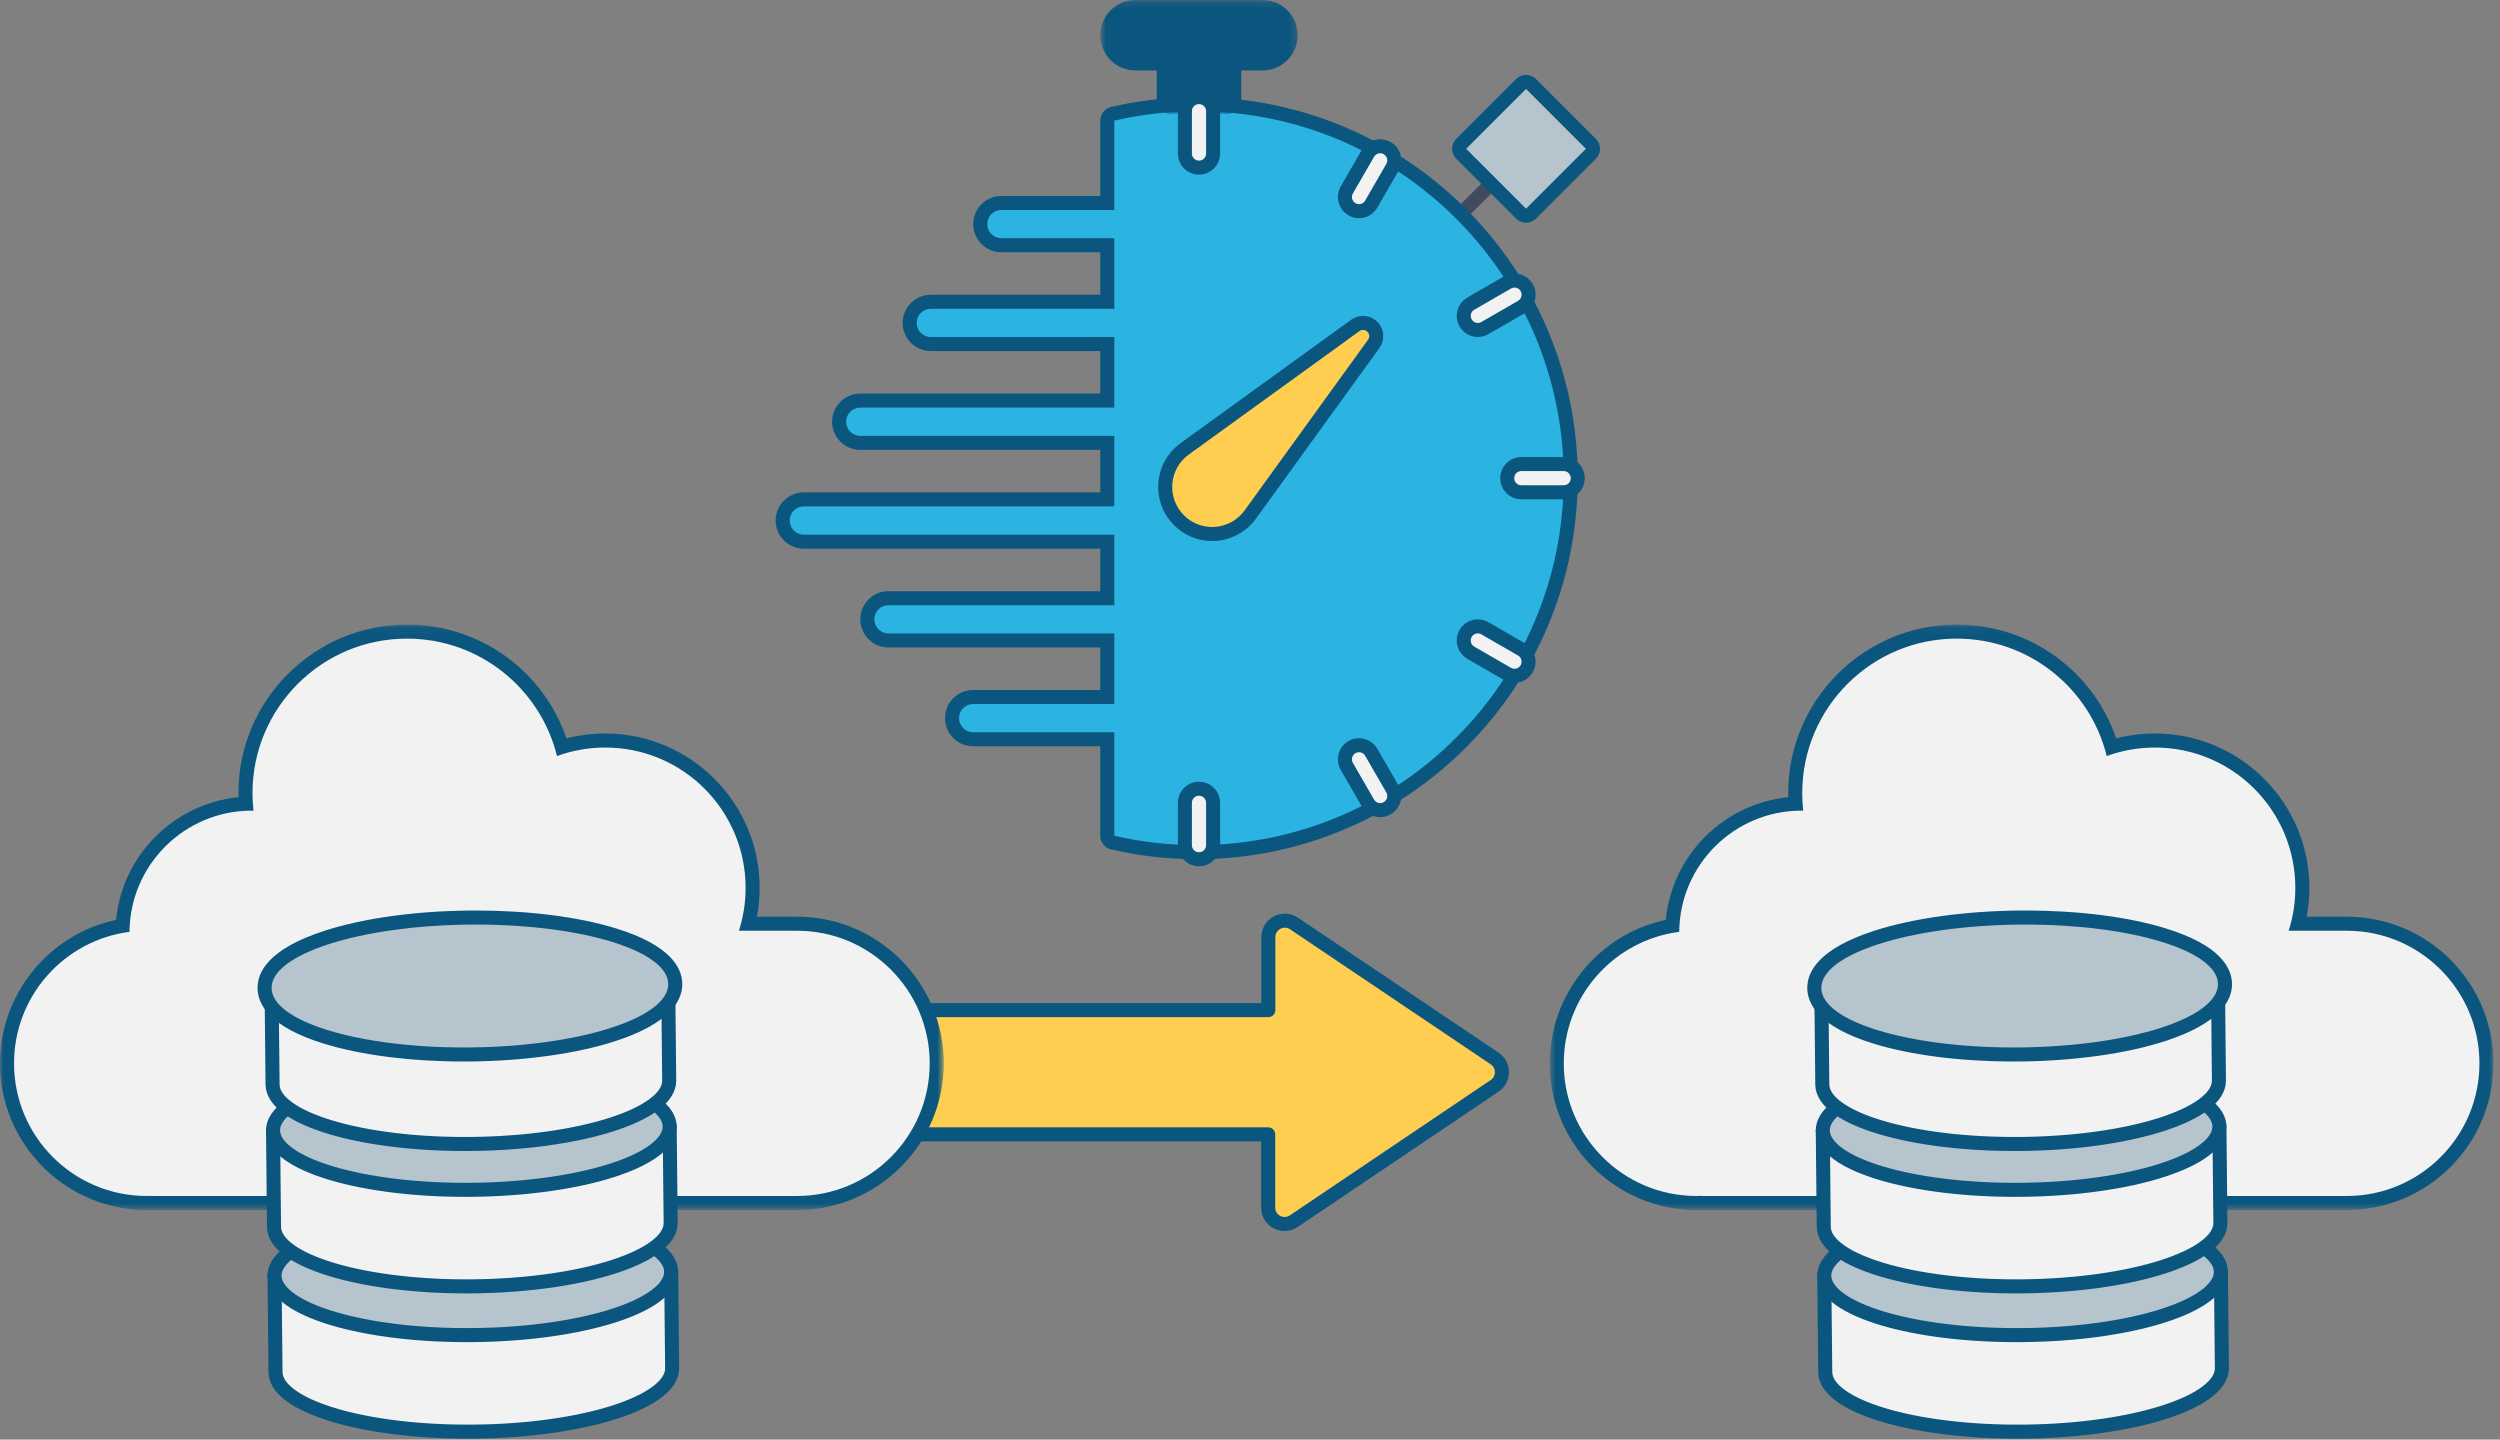<?xml version="1.0" encoding="UTF-8" standalone="no"?>
<svg width="356px" height="205px" viewBox="0 0 356 205" version="1.1" xmlns="http://www.w3.org/2000/svg" xmlns:xlink="http://www.w3.org/1999/xlink">
    <rect x="0" y="0" width="356" height="205" fill="#808080" stroke="none"/>
    <!-- Generator: Sketch 50.2 (55047) - http://www.bohemiancoding.com/sketch -->
    <title>Group</title>
    <desc>Created with Sketch.</desc>
    <defs>
        <polygon id="path-1" points="0.677 0.132 28.797 0.132 28.797 16.361 0.677 16.361"></polygon>
        <polygon id="path-3" points="0 0.071 134.389 0.071 134.389 83.438 0 83.438"></polygon>
        <polygon id="path-5" points="0.682 0.071 135.071 0.071 135.071 83.438 0.682 83.438"></polygon>
    </defs>
    <g id="Page-1" stroke="none" stroke-width="1" fill="none" fill-rule="evenodd">
        <g id="-" transform="translate(-835, -1138)">
            <g id="Group" transform="translate(835, 1137)">
                <path d="M212.842,151.732 L184.265,132.503 C182.707,131.456 180.613,132.579 180.613,134.443 L180.613,144.837 L38.933,144.837 C38.504,144.837 38.094,144.904 37.681,144.963 L54.335,162.534 L180.588,162.534 L180.588,172.953 C180.588,174.843 182.683,175.941 184.239,174.894 L212.816,155.639 C214.221,154.72 214.221,152.677 212.842,151.732" id="Fill-1" fill="#FFCD50"></path>
                <path d="M212.842,151.732 L184.265,132.503 C182.707,131.456 180.613,132.579 180.613,134.443 L180.613,144.837 L38.933,144.837 C38.504,144.837 38.094,144.904 37.681,144.963 L54.335,162.534 L180.588,162.534 L180.588,172.953 C180.588,174.843 182.683,175.941 184.239,174.894 L212.816,155.639 C214.221,154.72 214.221,152.677 212.842,151.732 Z" id="Stroke-3" stroke="#0B567F" stroke-width="2" stroke-linecap="round" stroke-linejoin="round"></path>
                <path d="M207.362,32.14 L214.466,25.035" id="Stroke-5" stroke="#424A60" stroke-width="2" stroke-linecap="round"></path>
                <path d="M217.308,31.72 C217.042,31.72 216.788,31.615 216.601,31.427 L208.074,22.899 C207.683,22.509 207.683,21.876 208.074,21.485 L216.602,12.956 C216.789,12.769 217.043,12.663 217.309,12.663 C217.575,12.663 217.829,12.769 218.016,12.956 L226.543,21.484 C226.934,21.875 226.934,22.508 226.543,22.898 L218.015,31.427 C217.828,31.615 217.574,31.72 217.308,31.72" id="Fill-7" fill="#B6C4CE"></path>
                <path d="M217.31,11.664 C216.779,11.664 216.271,11.874 215.896,12.249 L207.367,20.778 C206.585,21.56 206.585,22.826 207.367,23.607 L215.894,32.134 C216.269,32.509 216.778,32.72 217.308,32.72 C217.838,32.72 218.347,32.509 218.722,32.134 L227.251,23.605 C228.033,22.824 228.033,21.558 227.251,20.777 L218.724,12.249 C218.349,11.874 217.839,11.664 217.31,11.664 M217.31,13.664 L225.837,22.191 L217.308,30.72 L208.781,22.192 L217.31,13.664" id="Fill-9" fill="#0B567F"></path>
                <path d="M170.409,122.351 C166.417,122.351 162.394,121.892 158.453,120.987 C157.999,120.882 157.677,120.478 157.677,120.012 L157.677,106.271 L138.577,106.271 C136.918,106.271 135.567,104.921 135.567,103.262 C135.567,101.602 136.918,100.251 138.577,100.251 L157.677,100.251 L157.677,92.202 L126.517,92.202 C124.858,92.202 123.508,90.851 123.508,89.192 C123.508,87.532 124.858,86.182 126.517,86.182 L157.677,86.182 L157.677,78.132 L114.458,78.132 C112.799,78.132 111.448,76.782 111.448,75.122 C111.448,73.462 112.799,72.112 114.458,72.112 L157.677,72.112 L157.677,64.062 L122.498,64.062 C120.839,64.062 119.488,62.712 119.488,61.053 C119.488,59.393 120.839,58.042 122.498,58.042 L157.677,58.042 L157.677,49.993 L132.548,49.993 C130.888,49.993 129.538,48.643 129.538,46.983 C129.538,45.323 130.888,43.973 132.548,43.973 L157.677,43.973 L157.677,35.923 L142.597,35.923 C140.938,35.923 139.588,34.573 139.588,32.913 C139.588,31.254 140.938,29.903 142.597,29.903 L157.677,29.903 L157.677,18.172 C157.677,17.706 157.999,17.302 158.453,17.198 C162.394,16.293 166.418,15.834 170.409,15.834 C199.776,15.834 223.668,39.726 223.668,69.092 C223.668,98.459 199.776,122.351 170.409,122.351" id="Fill-11" fill="#2BB3E2"></path>
                <path d="M170.409,14.834 C166.342,14.834 162.244,15.302 158.229,16.224 C157.321,16.432 156.678,17.241 156.678,18.173 L156.678,28.904 L142.597,28.904 C140.387,28.904 138.588,30.703 138.588,32.914 C138.588,35.125 140.387,36.924 142.597,36.924 L156.678,36.924 L156.678,42.974 L132.548,42.974 C130.336,42.974 128.537,44.772 128.537,46.983 C128.537,49.194 130.336,50.993 132.548,50.993 L156.678,50.993 L156.678,57.043 L122.498,57.043 C120.287,57.043 118.488,58.842 118.488,61.053 C118.488,63.264 120.287,65.063 122.498,65.063 L156.678,65.063 L156.678,71.113 L114.459,71.113 C112.247,71.113 110.448,72.912 110.448,75.123 C110.448,77.334 112.247,79.133 114.459,79.133 L156.678,79.133 L156.678,85.183 L126.517,85.183 C124.306,85.183 122.508,86.981 122.508,89.192 C122.508,91.403 124.306,93.202 126.517,93.202 L156.678,93.202 L156.678,99.252 L138.578,99.252 C136.367,99.252 134.568,101.051 134.568,103.262 C134.568,105.473 136.367,107.272 138.578,107.272 L156.678,107.272 L156.678,120.013 C156.678,120.945 157.321,121.754 158.229,121.962 C162.244,122.884 166.342,123.352 170.409,123.352 C200.328,123.352 224.668,99.011 224.668,69.093 C224.668,39.175 200.328,14.834 170.409,14.834 M170.409,16.834 C199.269,16.834 222.668,40.232 222.668,69.093 C222.668,97.954 199.269,121.352 170.409,121.352 C166.373,121.352 162.449,120.879 158.678,120.013 L158.678,105.272 L138.578,105.272 C137.467,105.272 136.568,104.374 136.568,103.262 C136.568,102.15 137.467,101.252 138.578,101.252 L158.678,101.252 L158.678,91.202 L126.517,91.202 C125.406,91.202 124.508,90.304 124.508,89.192 C124.508,88.081 125.406,87.183 126.517,87.183 L158.678,87.183 L158.678,77.133 L114.459,77.133 C113.346,77.133 112.448,76.234 112.448,75.123 C112.448,74.011 113.346,73.113 114.459,73.113 L158.678,73.113 L158.678,63.063 L122.498,63.063 C121.387,63.063 120.488,62.165 120.488,61.053 C120.488,59.941 121.387,59.043 122.498,59.043 L158.678,59.043 L158.678,48.993 L132.548,48.993 C131.436,48.993 130.537,48.095 130.537,46.983 C130.537,45.872 131.436,44.974 132.548,44.974 L158.678,44.974 L158.678,34.924 L142.597,34.924 C141.486,34.924 140.588,34.025 140.588,32.914 C140.588,31.802 141.486,30.904 142.597,30.904 L158.678,30.904 L158.678,18.173 C162.449,17.307 166.373,16.834 170.409,16.834" id="Fill-13" fill="#0B567F"></path>
                <path d="M195.428,47.534 C194.774,46.884 193.744,46.801 192.998,47.339 L168.675,64.932 C167.09,66.086 166.092,67.868 165.94,69.824 C165.788,71.78 166.496,73.694 167.881,75.079 C169.145,76.345 170.824,77.042 172.61,77.042 C174.747,77.042 176.773,76.011 178.032,74.281 L195.621,49.963 C196.162,49.215 196.081,48.186 195.428,47.534" id="Fill-15" fill="#FFCD50"></path>
                <path d="M195.428,47.534 C194.774,46.884 193.744,46.801 192.998,47.339 L168.675,64.932 C167.09,66.086 166.092,67.868 165.94,69.824 C165.788,71.78 166.496,73.694 167.881,75.079 C169.145,76.345 170.824,77.042 172.61,77.042 C174.747,77.042 176.773,76.011 178.032,74.281 L195.621,49.963 C196.162,49.215 196.081,48.186 195.428,47.534 Z" id="Stroke-17" stroke="#0B567F" stroke-width="2" stroke-linecap="round" stroke-linejoin="round"></path>
                <path d="M174.681,16.225 C173.183,16.112 171.93,16.059 170.736,16.059 C169.542,16.059 168.289,16.112 166.791,16.225 C166.766,16.227 166.742,16.228 166.716,16.228 C166.465,16.228 166.222,16.133 166.036,15.961 C165.832,15.772 165.716,15.506 165.716,15.228 L165.716,10.029 L161.692,10.029 C159.478,10.029 157.676,8.228 157.676,6.015 C157.676,3.801 159.478,1.999 161.692,1.999 L179.781,1.999 C181.994,1.999 183.796,3.801 183.796,6.015 C183.796,8.228 181.994,10.029 179.781,10.029 L175.756,10.029 L175.756,15.228 C175.756,15.506 175.64,15.772 175.436,15.961 C175.25,16.133 175.007,16.228 174.756,16.228 C174.731,16.228 174.706,16.227 174.681,16.225" id="Fill-19" fill="#0B567F"></path>
                <g id="Group-23" transform="translate(156, 0.868)">
                    <mask id="mask-2" fill="white">
                        <use xlink:href="#path-1"></use>
                    </mask>
                    <g id="Clip-22"></g>
                    <path d="M23.781,0.132 L5.691,0.132 C2.927,0.132 0.677,2.382 0.677,5.147 C0.677,7.912 2.927,10.162 5.691,10.162 L8.717,10.162 L8.717,14.361 C8.717,14.917 8.949,15.448 9.357,15.827 C9.728,16.171 10.215,16.361 10.717,16.361 C10.767,16.361 10.817,16.359 10.867,16.355 C12.34,16.243 13.568,16.192 14.736,16.192 C15.904,16.192 17.135,16.243 18.605,16.355 C18.656,16.359 18.707,16.361 18.757,16.361 C19.26,16.361 19.746,16.171 20.117,15.827 C20.525,15.448 20.757,14.917 20.757,14.361 L20.757,10.162 L23.781,10.162 C26.547,10.162 28.797,7.912 28.797,5.147 C28.797,2.382 26.547,0.132 23.781,0.132 M23.781,2.132 C25.445,2.132 26.797,3.483 26.797,5.147 C26.797,6.811 25.445,8.162 23.781,8.162 L18.757,8.162 L18.757,14.361 C17.427,14.26 16.092,14.192 14.736,14.192 C13.383,14.192 12.045,14.26 10.717,14.361 L10.717,8.162 L5.691,8.162 C4.027,8.162 2.677,6.811 2.677,5.147 C2.677,3.483 4.027,2.132 5.691,2.132 L23.781,2.132" id="Fill-21" fill="#0B567F" mask="url(#mask-2)"></path>
                </g>
                <path d="M170.736,14.824 C169.625,14.824 168.726,15.722 168.726,16.834 L168.726,22.864 C168.726,23.975 169.625,24.874 170.736,24.874 C171.848,24.874 172.747,23.975 172.747,22.864 L172.747,16.834 C172.747,15.722 171.848,14.824 170.736,14.824" id="Fill-24" fill="#F2F2F2"></path>
                <path d="M170.736,14.824 C169.625,14.824 168.726,15.722 168.726,16.834 L168.726,22.864 C168.726,23.975 169.625,24.874 170.736,24.874 C171.848,24.874 172.747,23.975 172.747,22.864 L172.747,16.834 C172.747,15.722 171.848,14.824 170.736,14.824 Z" id="Stroke-26" stroke="#0B567F" stroke-width="2" stroke-linecap="round"></path>
                <path d="M170.736,113.311 C169.625,113.311 168.726,114.209 168.726,115.321 L168.726,121.351 C168.726,122.462 169.625,123.361 170.736,123.361 C171.848,123.361 172.747,122.462 172.747,121.351 L172.747,115.321 C172.747,114.209 171.848,113.311 170.736,113.311" id="Fill-28" fill="#F2F2F2"></path>
                <path d="M170.736,113.311 C169.625,113.311 168.726,114.209 168.726,115.321 L168.726,121.351 C168.726,122.462 169.625,123.361 170.736,123.361 C171.848,123.361 172.747,122.462 172.747,121.351 L172.747,115.321 C172.747,114.209 171.848,113.311 170.736,113.311 Z" id="Stroke-30" stroke="#0B567F" stroke-width="2" stroke-linecap="round"></path>
                <path d="M222.667,67.083 L216.637,67.083 C215.525,67.083 214.627,67.981 214.627,69.093 C214.627,70.205 215.525,71.103 216.637,71.103 L222.667,71.103 C223.779,71.103 224.678,70.205 224.678,69.093 C224.678,67.981 223.779,67.083 222.667,67.083" id="Fill-32" fill="#F2F2F2"></path>
                <path d="M222.667,67.083 L216.637,67.083 C215.525,67.083 214.627,67.981 214.627,69.093 C214.627,70.205 215.525,71.103 216.637,71.103 L222.667,71.103 C223.779,71.103 224.678,70.205 224.678,69.093 C224.678,67.981 223.779,67.083 222.667,67.083 Z" id="Stroke-34" stroke="#0B567F" stroke-width="2" stroke-linecap="round"></path>
                <path d="M197.543,22.094 C196.581,21.537 195.352,21.869 194.798,22.83 L191.782,28.053 C191.228,29.016 191.558,30.244 192.518,30.799 C192.833,30.982 193.179,31.069 193.522,31.069 C194.216,31.069 194.893,30.707 195.264,30.064 L198.279,24.84 C198.833,23.879 198.504,22.649 197.543,22.094" id="Fill-36" fill="#F2F2F2"></path>
                <path d="M197.543,22.094 C196.581,21.537 195.352,21.869 194.798,22.83 L191.782,28.053 C191.228,29.016 191.558,30.244 192.518,30.799 C192.833,30.982 193.179,31.069 193.522,31.069 C194.216,31.069 194.893,30.707 195.264,30.064 L198.279,24.84 C198.833,23.879 198.504,22.649 197.543,22.094 Z" id="Stroke-38" stroke="#0B567F" stroke-width="2" stroke-linecap="round"></path>
                <path d="M216.669,93.481 L211.447,90.466 C210.486,89.909 209.257,90.237 208.702,91.202 C208.147,92.165 208.477,93.393 209.438,93.947 L214.659,96.962 C214.977,97.145 215.32,97.231 215.662,97.231 C216.357,97.231 217.033,96.872 217.405,96.227 C217.962,95.264 217.632,94.036 216.669,93.481" id="Fill-40" fill="#F2F2F2"></path>
                <path d="M216.669,93.481 L211.447,90.466 C210.486,89.909 209.257,90.237 208.702,91.202 C208.147,92.165 208.477,93.393 209.438,93.947 L214.659,96.962 C214.977,97.145 215.32,97.231 215.662,97.231 C216.357,97.231 217.033,96.872 217.405,96.227 C217.962,95.264 217.632,94.036 216.669,93.481 Z" id="Stroke-42" stroke="#0B567F" stroke-width="2" stroke-linecap="round"></path>
                <path d="M195.264,108.124 C194.706,107.159 193.475,106.83 192.518,107.388 C191.555,107.943 191.226,109.173 191.783,110.134 L194.797,115.356 C195.171,116.001 195.844,116.361 196.539,116.361 C196.881,116.361 197.227,116.274 197.542,116.091 C198.505,115.537 198.835,114.307 198.279,113.346 L195.264,108.124 Z" id="Fill-44" fill="#F2F2F2"></path>
                <path d="M195.264,108.124 C194.706,107.159 193.475,106.83 192.518,107.388 C191.555,107.943 191.226,109.173 191.783,110.134 L194.797,115.356 C195.171,116.001 195.844,116.361 196.539,116.361 C196.881,116.361 197.227,116.274 197.542,116.091 C198.505,115.537 198.835,114.307 198.279,113.346 L195.264,108.124 Z" id="Stroke-46" stroke="#0B567F" stroke-width="2" stroke-linecap="round"></path>
                <path d="M210.447,47.988 C210.789,47.988 211.134,47.902 211.45,47.719 L216.672,44.704 C217.634,44.149 217.965,42.919 217.408,41.958 C216.852,40.995 215.619,40.664 214.662,41.223 L209.44,44.238 C208.477,44.792 208.147,46.02 208.705,46.983 C209.076,47.628 209.752,47.988 210.447,47.988" id="Fill-48" fill="#F2F2F2"></path>
                <path d="M210.447,47.988 C210.789,47.988 211.134,47.902 211.45,47.719 L216.672,44.704 C217.634,44.149 217.965,42.919 217.408,41.958 C216.852,40.995 215.619,40.664 214.662,41.223 L209.44,44.238 C208.477,44.792 208.147,46.02 208.705,46.983 C209.076,47.628 209.752,47.988 210.447,47.988 Z" id="Stroke-50" stroke="#0B567F" stroke-width="2" stroke-linecap="round"></path>
                <path d="M20.655,172.305 C9.797,172.182 1.001,163.31 1.001,152.421 C1.001,142.743 8.021,134.468 17.467,132.83 C17.983,123.443 25.611,115.884 35.006,115.453 C34.972,114.946 34.956,114.44 34.956,113.939 C34.956,101.257 45.273,90.939 57.956,90.939 C68.206,90.939 77.122,97.645 80.005,107.376 C82,106.761 84.076,106.45 86.19,106.45 C97.76,106.45 107.174,115.863 107.174,127.433 C107.174,129.162 106.963,130.873 106.547,132.538 L113.507,132.538 C124.47,132.538 133.389,141.458 133.389,152.421 C133.389,163.386 124.47,172.306 113.507,172.306 L20.655,172.305 Z" id="Fill-52" fill="#F2F2F2"></path>
                <g id="Group-56" transform="translate(0, 89.868)">
                    <mask id="mask-4" fill="white">
                        <use xlink:href="#path-3"></use>
                    </mask>
                    <g id="Clip-55"></g>
                    <path d="M57.956,0.071 C44.723,0.071 33.956,10.837 33.956,24.071 C33.956,24.265 33.959,24.461 33.963,24.657 C24.779,25.555 17.408,32.923 16.527,42.125 C6.996,44.15 -0,52.652 -0,62.553 C-0,73.656 8.71,82.764 19.655,83.402 L19.655,83.419 L20.076,83.423 C20.344,83.433 20.613,83.438 20.885,83.438 C21.009,83.438 21.133,83.437 21.257,83.434 L21.655,83.438 L113.506,83.438 C125.021,83.438 134.389,74.069 134.389,62.553 C134.389,51.038 125.021,41.67 113.506,41.67 L107.789,41.67 C108.045,40.321 108.174,38.948 108.174,37.565 C108.174,25.443 98.312,15.582 86.19,15.582 C84.31,15.582 82.459,15.817 80.664,16.282 C77.373,6.638 68.318,0.071 57.956,0.071 M57.956,2.071 C68.287,2.071 76.953,9.193 79.317,18.794 C81.459,18.009 83.775,17.582 86.19,17.582 C97.227,17.582 106.174,26.529 106.174,37.565 C106.174,39.695 105.839,41.746 105.223,43.67 L113.506,43.67 C123.935,43.67 132.389,52.125 132.389,62.553 C132.389,72.984 123.935,81.438 113.506,81.438 L21.655,81.438 L21.655,81.419 C21.398,81.432 21.143,81.438 20.885,81.438 C10.454,81.438 2,72.984 2,62.553 C2,52.953 9.166,45.026 18.44,43.826 C18.522,34.28 26.287,26.566 35.853,26.566 C35.935,26.566 36.017,26.567 36.098,26.568 C36.006,25.748 35.956,24.916 35.956,24.071 C35.956,11.922 45.806,2.071 57.956,2.071" id="Fill-54" fill="#0B567F" mask="url(#mask-4)"></path>
                </g>
                <path d="M241.336,172.305 C230.477,172.182 221.682,163.31 221.682,152.421 C221.682,142.743 228.703,134.468 238.148,132.83 C238.666,123.443 246.293,115.884 255.688,115.453 C255.653,114.944 255.637,114.438 255.637,113.939 C255.637,101.257 265.954,90.939 278.637,90.939 C288.887,90.939 297.803,97.645 300.686,107.376 C302.681,106.761 304.757,106.45 306.871,106.45 C318.441,106.45 327.855,115.863 327.855,127.433 C327.855,129.163 327.645,130.875 327.229,132.538 L334.188,132.538 C345.151,132.538 354.07,141.458 354.07,152.421 C354.07,163.386 345.151,172.306 334.188,172.306 L241.336,172.305 Z" id="Fill-57" fill="#F2F2F2"></path>
                <g id="Group-61" transform="translate(220, 89.868)">
                    <mask id="mask-6" fill="white">
                        <use xlink:href="#path-5"></use>
                    </mask>
                    <g id="Clip-60"></g>
                    <path d="M58.638,0.071 C45.404,0.071 34.638,10.837 34.638,24.071 C34.638,24.265 34.64,24.461 34.645,24.657 C25.46,25.555 18.09,32.923 17.209,42.125 C7.678,44.15 0.682,52.652 0.682,62.553 C0.682,73.656 9.392,82.764 20.337,83.402 L20.337,83.419 L20.757,83.423 C21.026,83.433 21.295,83.438 21.566,83.438 C21.691,83.438 21.814,83.437 21.939,83.434 L22.337,83.438 L114.188,83.438 C125.702,83.438 135.071,74.069 135.071,62.553 C135.071,51.038 125.702,41.67 114.188,41.67 L108.471,41.67 C108.726,40.321 108.855,38.948 108.855,37.565 C108.855,25.443 98.993,15.582 86.872,15.582 C84.992,15.582 83.14,15.817 81.345,16.282 C78.054,6.638 68.999,0.071 58.638,0.071 M58.638,2.071 C68.968,2.071 77.634,9.193 79.999,18.794 C82.141,18.009 84.456,17.582 86.872,17.582 C97.909,17.582 106.855,26.529 106.855,37.565 C106.855,39.695 106.521,41.746 105.904,43.67 L114.188,43.67 C124.617,43.67 133.071,52.125 133.071,62.553 C133.071,72.984 124.617,81.438 114.188,81.438 L22.337,81.438 L22.337,81.419 C22.08,81.432 21.824,81.438 21.566,81.438 C11.136,81.438 2.682,72.984 2.682,62.553 C2.682,52.953 9.847,45.026 19.122,43.826 C19.204,34.28 26.968,26.566 36.535,26.566 C36.617,26.566 36.699,26.567 36.779,26.568 C36.687,25.748 36.638,24.916 36.638,24.071 C36.638,11.922 46.488,2.071 58.638,2.071" id="Fill-59" fill="#0B567F" mask="url(#mask-6)"></path>
                </g>
                <g id="Group-65" transform="translate(39, 181.868)">
                    <path d="M0.091,0.791 L0.234,14.535 C0.283,19.366 12.965,23.156 28.563,22.995 C44.159,22.837 56.765,18.786 56.714,13.959 L56.573,0.213" id="Fill-62" fill="#F2F2F2"></path>
                    <path d="M0.091,0.791 L0.234,14.535 C0.283,19.366 12.965,23.156 28.563,22.995 C44.159,22.837 56.765,18.786 56.714,13.959 L56.573,0.213" id="Stroke-64" stroke="#0B567F" stroke-width="2" stroke-linecap="round"></path>
                </g>
                <g id="Group-69" transform="translate(39, 178.868)">
                    <path d="M2.106,0.53 C0.821,1.546 0.082,2.643 0.091,3.791 C0.143,8.621 12.828,12.407 28.424,12.249 C44.02,12.09 56.622,8.048 56.574,3.213 C56.563,2.131 55.885,1.11 54.715,0.165" id="Fill-66" fill="#B6C4CE"></path>
                    <path d="M2.106,0.53 C0.821,1.546 0.082,2.643 0.091,3.791 C0.143,8.621 12.828,12.407 28.424,12.249 C44.02,12.09 56.622,8.048 56.574,3.213 C56.563,2.131 55.885,1.11 54.715,0.165" id="Stroke-68" stroke="#0B567F" stroke-width="2" stroke-linecap="round" stroke-linejoin="round"></path>
                </g>
                <g id="Group-73" transform="translate(38, 160.868)">
                    <path d="M0.881,1.103 L1.022,14.849 C1.072,19.676 13.752,23.468 29.35,23.308 C44.947,23.145 57.553,19.103 57.504,14.269 L57.36,0.527" id="Fill-70" fill="#F2F2F2"></path>
                    <path d="M0.881,1.103 L1.022,14.849 C1.072,19.676 13.752,23.468 29.35,23.308 C44.947,23.145 57.553,19.103 57.504,14.269 L57.36,0.527" id="Stroke-72" stroke="#0B567F" stroke-width="2" stroke-linecap="round"></path>
                </g>
                <g id="Group-77" transform="translate(38, 157.868)">
                    <path d="M2.894,0.841 C1.609,1.859 0.869,2.954 0.881,4.103 C0.931,8.932 13.616,12.72 29.211,12.56 C44.809,12.403 57.412,8.357 57.36,3.528 C57.351,2.442 56.673,1.421 55.505,0.476" id="Fill-74" fill="#B6C4CE"></path>
                    <path d="M2.894,0.841 C1.609,1.859 0.869,2.954 0.881,4.103 C0.931,8.932 13.616,12.72 29.211,12.56 C44.809,12.403 57.412,8.357 57.36,3.528 C57.351,2.442 56.673,1.421 55.505,0.476" id="Stroke-76" stroke="#0B567F" stroke-width="2" stroke-linecap="round" stroke-linejoin="round"></path>
                </g>
                <g id="Group-81" transform="translate(38, 140.868)">
                    <path d="M0.674,0.83 L0.814,14.573 C0.864,19.404 13.547,23.195 29.143,23.031 C44.741,22.871 57.343,18.827 57.294,13.998 L57.155,0.252" id="Fill-78" fill="#F2F2F2"></path>
                    <path d="M0.674,0.83 L0.814,14.573 C0.864,19.404 13.547,23.195 29.143,23.031 C44.741,22.871 57.343,18.827 57.294,13.998 L57.155,0.252" id="Stroke-80" stroke="#0B567F" stroke-width="2" stroke-linecap="round"></path>
                </g>
                <path d="M66.061,151.16 C52.346,151.16 37.737,147.846 37.674,141.708 C37.644,138.856 40.722,136.353 46.576,134.475 C51.987,132.738 59.174,131.739 66.815,131.661 L67.766,131.657 C81.481,131.657 96.091,134.97 96.156,141.108 C96.22,147.441 81.188,151.011 67.012,151.155 L66.061,151.16 Z" id="Fill-82" fill="#B6C4CE"></path>
                <path d="M67.767,130.657 C67.448,130.657 67.126,130.658 66.804,130.662 C59.067,130.74 51.775,131.756 46.271,133.523 C38.295,136.083 36.65,139.392 36.674,141.718 C36.697,144 38.353,147.223 46.111,149.614 C51.437,151.256 58.521,152.159 66.06,152.159 C66.379,152.159 66.701,152.158 67.023,152.155 C82.05,152.002 97.227,148.156 97.156,141.099 C97.132,138.816 95.474,135.594 87.718,133.203 C82.391,131.561 75.306,130.657 67.767,130.657 M67.767,132.657 C82.929,132.657 95.106,136.388 95.156,141.119 C95.204,145.947 82.601,149.996 67.002,150.155 C66.687,150.158 66.372,150.159 66.06,150.159 C50.9,150.159 38.722,146.429 38.674,141.697 C38.624,136.866 51.228,132.819 66.825,132.662 C67.14,132.658 67.455,132.657 67.767,132.657" id="Fill-84" fill="#0B567F"></path>
                <g id="Group-89" transform="translate(259, 181.868)">
                    <path d="M0.774,0.791 L0.917,14.535 C0.965,19.366 13.648,23.156 29.246,22.995 C44.842,22.837 57.448,18.786 57.397,13.959 L57.256,0.213" id="Fill-86" fill="#F2F2F2"></path>
                    <path d="M0.774,0.791 L0.917,14.535 C0.965,19.366 13.648,23.156 29.246,22.995 C44.842,22.837 57.448,18.786 57.397,13.959 L57.256,0.213" id="Stroke-88" stroke="#0B567F" stroke-width="2" stroke-linecap="round"></path>
                </g>
                <g id="Group-93" transform="translate(259, 178.868)">
                    <path d="M2.789,0.53 C1.503,1.546 0.765,2.643 0.774,3.791 C0.825,8.621 13.511,12.407 29.107,12.249 C44.702,12.09 57.304,8.048 57.257,3.213 C57.245,2.131 56.567,1.11 55.397,0.165" id="Fill-90" fill="#B6C4CE"></path>
                    <path d="M2.789,0.53 C1.503,1.546 0.765,2.643 0.774,3.791 C0.825,8.621 13.511,12.407 29.107,12.249 C44.702,12.09 57.304,8.048 57.257,3.213 C57.245,2.131 56.567,1.11 55.397,0.165" id="Stroke-92" stroke="#0B567F" stroke-width="2" stroke-linecap="round" stroke-linejoin="round"></path>
                </g>
                <g id="Group-97" transform="translate(259, 160.868)">
                    <path d="M0.564,1.103 L0.704,14.849 C0.755,19.676 13.434,23.468 29.032,23.308 C44.629,23.145 57.236,19.103 57.186,14.269 L57.043,0.527" id="Fill-94" fill="#F2F2F2"></path>
                    <path d="M0.564,1.103 L0.704,14.849 C0.755,19.676 13.434,23.468 29.032,23.308 C44.629,23.145 57.236,19.103 57.186,14.269 L57.043,0.527" id="Stroke-96" stroke="#0B567F" stroke-width="2" stroke-linecap="round"></path>
                </g>
                <g id="Group-101" transform="translate(259, 157.868)">
                    <path d="M2.576,0.841 C1.292,1.859 0.551,2.954 0.564,4.103 C0.613,8.932 13.298,12.72 28.893,12.56 C44.492,12.403 57.094,8.357 57.043,3.528 C57.033,2.442 56.355,1.421 55.187,0.476" id="Fill-98" fill="#B6C4CE"></path>
                    <path d="M2.576,0.841 C1.292,1.859 0.551,2.954 0.564,4.103 C0.613,8.932 13.298,12.72 28.893,12.56 C44.492,12.403 57.094,8.357 57.043,3.528 C57.033,2.442 56.355,1.421 55.187,0.476" id="Stroke-100" stroke="#0B567F" stroke-width="2" stroke-linecap="round" stroke-linejoin="round"></path>
                </g>
                <g id="Group-105" transform="translate(259, 140.868)">
                    <path d="M0.357,0.83 L0.496,14.573 C0.546,19.404 13.229,23.195 28.825,23.031 C44.423,22.871 57.025,18.827 56.976,13.998 L56.838,0.252" id="Fill-102" fill="#F2F2F2"></path>
                    <path d="M0.357,0.83 L0.496,14.573 C0.546,19.404 13.229,23.195 28.825,23.031 C44.423,22.871 57.025,18.827 56.976,13.998 L56.838,0.252" id="Stroke-104" stroke="#0B567F" stroke-width="2" stroke-linecap="round"></path>
                </g>
                <path d="M286.743,151.16 C273.027,151.16 258.418,147.846 258.357,141.708 C258.327,138.856 261.405,136.353 267.259,134.475 C272.67,132.738 279.856,131.739 287.497,131.661 L288.448,131.657 C302.162,131.657 316.773,134.97 316.839,141.108 C316.903,147.441 301.871,151.011 287.694,151.155 L286.743,151.16 Z" id="Fill-106" fill="#B6C4CE"></path>
                <path d="M288.449,130.657 C288.13,130.657 287.808,130.658 287.486,130.662 C279.749,130.74 272.457,131.756 266.953,133.523 C258.978,136.083 257.333,139.392 257.357,141.718 C257.38,144 259.035,147.223 266.793,149.614 C272.119,151.256 279.204,152.159 286.742,152.159 C287.062,152.159 287.383,152.158 287.705,152.155 C302.733,152.002 317.91,148.156 317.838,141.099 C317.814,138.816 316.157,135.594 308.4,133.203 C303.073,131.561 295.988,130.657 288.449,130.657 M288.449,132.657 C303.611,132.657 315.789,136.388 315.838,141.119 C315.886,145.947 303.283,149.996 287.685,150.155 C287.37,150.158 287.054,150.159 286.742,150.159 C271.582,150.159 259.404,146.429 259.357,141.697 C259.306,136.866 271.911,132.819 287.507,132.662 C287.822,132.658 288.137,132.657 288.449,132.657" id="Fill-108" fill="#0B567F"></path>
            </g>
        </g>
    </g>
</svg>